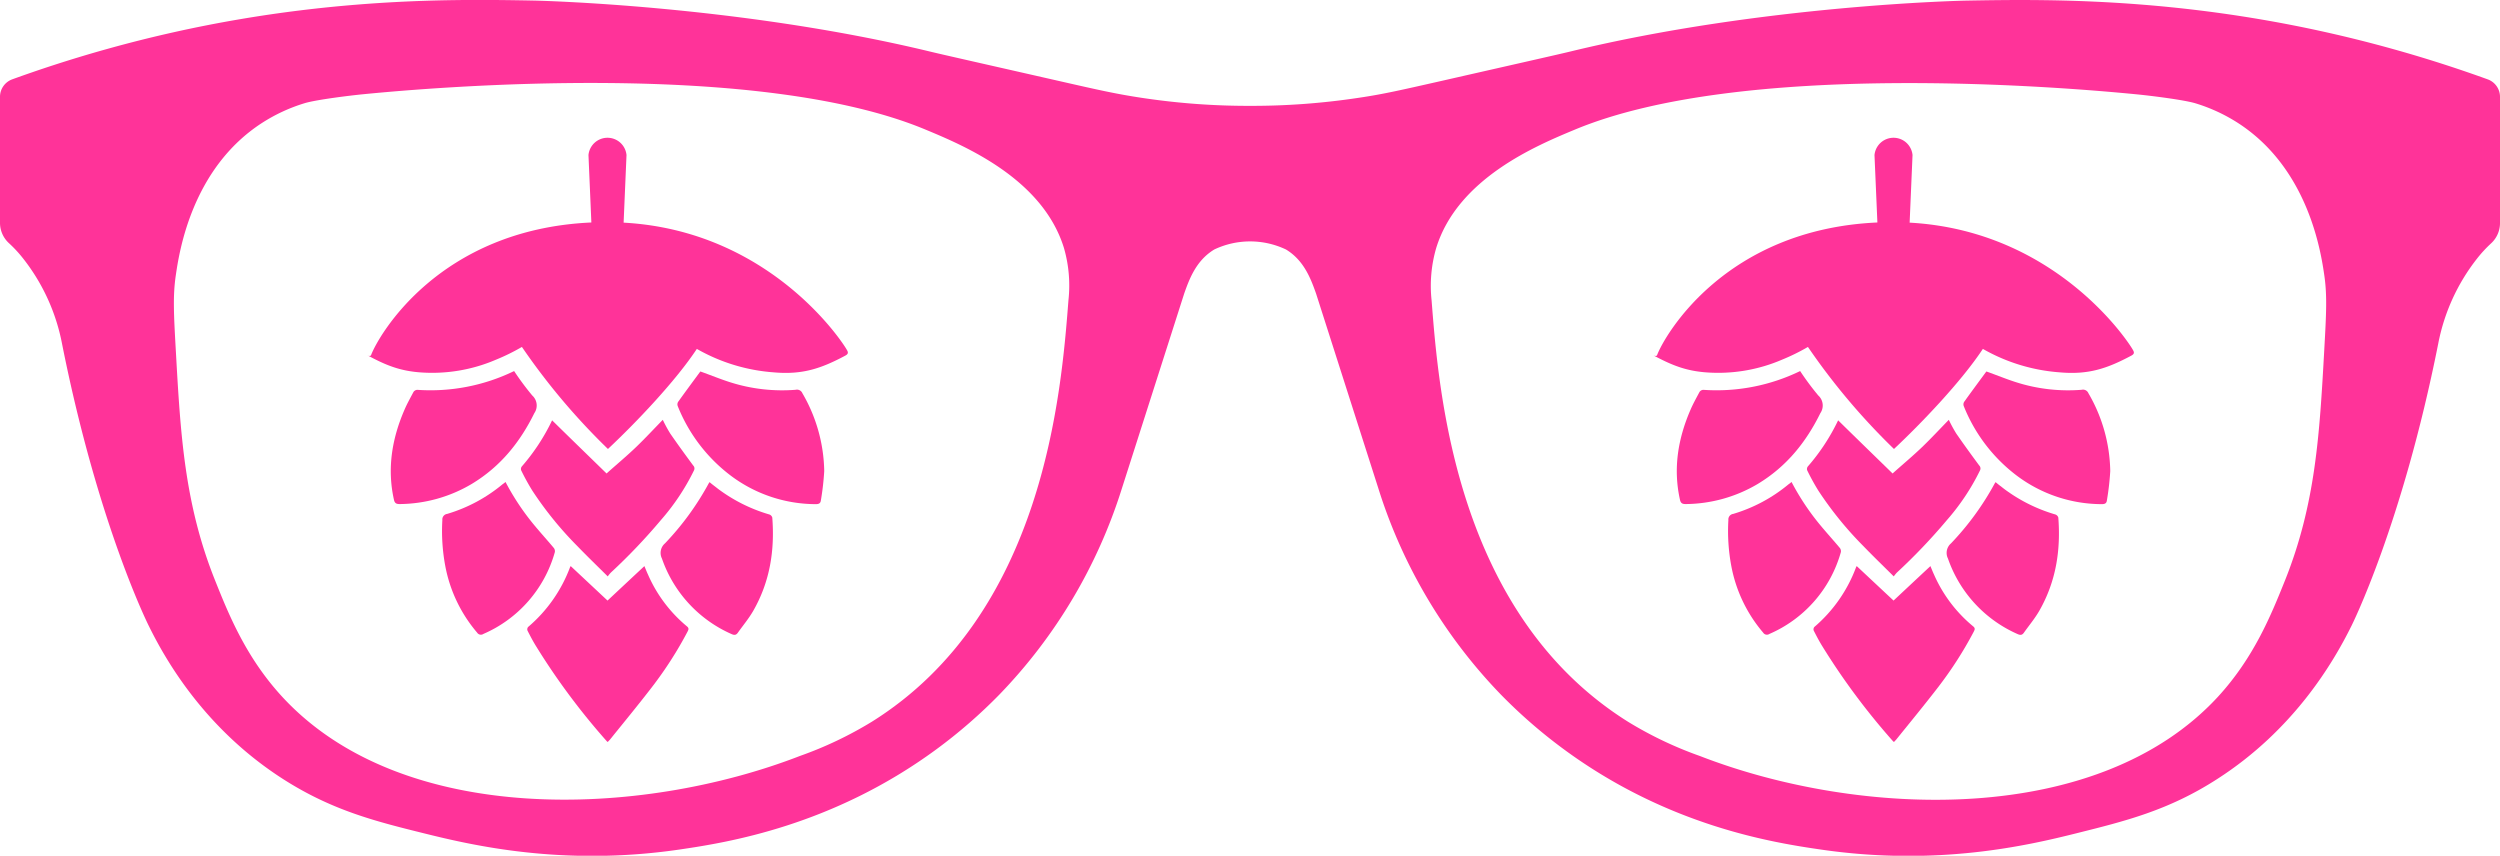 <svg id="Layer_1" data-name="Layer 1" xmlns="http://www.w3.org/2000/svg" xmlns:xlink="http://www.w3.org/1999/xlink" viewBox="0 0 596.8 204.28"><title>nogeeks</title><path class="cls-1" style="fill:#ff3399" d="M615.48,96.81c-5.77-2.09-13.42-4.67-22.48-7.2-44.52-12.46-80.81-12-102.13-11.6,0,0-48.26.95-94.41,12.15-2.57.63-12.21,2.8-31.47,7.18-8.86,2-13.15,3-19,3.86A170.28,170.28,0,0,1,320,103.13a170.28,170.28,0,0,1-25.95-1.93c-5.89-.89-10.18-1.85-19-3.86-19.26-4.38-28.9-6.55-31.47-7.18C197.39,79,149.13,78,149.13,78c-21.32-.42-57.61-.86-102.13,11.6-9.06,2.53-16.71,5.11-22.48,7.2A4.44,4.44,0,0,0,21.6,101v30a6.59,6.59,0,0,0,2.16,4.93,31,31,0,0,1,3.38,3.66,47.28,47.28,0,0,1,9.27,20.33c8.63,43.36,20.71,67.35,20.71,67.35,4.42,9,13.85,24.88,32,36.53,11.78,7.56,22.25,10.15,33.73,13s33.08,7.93,60.9,3.87c11.54-1.69,36.53-5.63,61.47-24a122.15,122.15,0,0,0,15-13.05,124.21,124.21,0,0,0,29.18-49.11l14.9-46.6c1.24-3.51,2.87-7.89,7.17-10.49a19.95,19.95,0,0,1,17.12,0c4.3,2.6,5.93,7,7.17,10.49l14.9,46.6a124.21,124.21,0,0,0,29.18,49.11,122.15,122.15,0,0,0,15,13.05c24.94,18.39,49.93,22.33,61.47,24,27.82,4.06,49.44-1,60.9-3.87s22-5.41,33.73-13c18.12-11.65,27.55-27.54,32-36.53,0,0,12.08-24,20.71-67.35a47.28,47.28,0,0,1,9.27-20.33,31,31,0,0,1,3.38-3.66A6.59,6.59,0,0,0,618.4,131V101A4.44,4.44,0,0,0,615.48,96.81ZM276.66,149.54c-1.72,22.13-5.84,74.91-46.93,100.61a90.86,90.86,0,0,1-17.11,8.15c-38.14,14.8-95,17-123.67-14.13-8.67-9.42-12.79-19.72-16-27.74-7.33-18.31-8.26-34.93-9.38-54.92-.49-8.67-.72-13.1,0-17.94.79-5.41,3.76-25.57,20.7-36.44a40.64,40.64,0,0,1,10-4.62c2.79-.86,11.1-1.87,14-2.15,17.81-1.75,94.3-8.18,134.18,8.4,9.19,3.82,28,11.65,33.13,28.28A32.31,32.31,0,0,1,276.66,149.54Zm299.78,12c-1.12,20-2.05,36.61-9.38,54.92-3.22,8-7.34,18.32-16,27.74-28.71,31.14-85.53,28.93-123.67,14.13a90.86,90.86,0,0,1-17.11-8.15c-41.09-25.7-45.21-78.48-46.93-100.61a32.31,32.31,0,0,1,1.1-12.5c5.11-16.63,23.94-24.46,33.13-28.28,39.88-16.58,116.37-10.15,134.18-8.4,2.9.28,11.21,1.29,14,2.15a40.64,40.64,0,0,1,10,4.62c16.94,10.87,19.91,31,20.7,36.44C577.16,148.41,576.93,152.84,576.44,161.51Z" transform="translate(-21.6 -77.86)"/><path class="cls-2" style="fill:#ff3399" d="M176.28,215c-.31-.66-.56-1.32-.85-2-2.93,2.73-5.81,5.43-8.8,8.23L157.84,213l-.13.19a34.59,34.59,0,0,1-10.05,14.35.92.92,0,0,0-.15.83c.61,1.2,1.22,2.37,1.91,3.51a163.59,163.59,0,0,0,17,22.89,3.28,3.28,0,0,0,.26.22c.2-.23.37-.39.52-.56,3.34-4.14,6.74-8.27,10-12.5a91.46,91.46,0,0,0,8.51-13.25c.23-.46.45-.82-.12-1.29A33.44,33.44,0,0,1,176.28,215Z" transform="translate(-21.6 -77.86)"/><path class="cls-3" style="fill:#ff3399" d="M146,190.11a53.74,53.74,0,0,0,2.65,4.83,84.37,84.37,0,0,0,10.77,13.28c2.31,2.39,4.7,4.7,7.26,7.24a8.52,8.52,0,0,1,.73-.9A138.68,138.68,0,0,0,179.38,202a53.72,53.72,0,0,0,7.88-11.83,1,1,0,0,0-.18-1.19c-1.87-2.53-3.71-5.06-5.49-7.64a33.85,33.85,0,0,1-1.77-3.26c-2.16,2.21-4.22,4.44-6.42,6.55s-4.57,4.08-7,6.26c-4.29-4.19-8.67-8.43-13-12.69a48.61,48.61,0,0,1-7.22,11A1,1,0,0,0,146,190.11Z" transform="translate(-21.6 -77.86)"/><path class="cls-4" style="fill:#ff3399" d="M211.53,170.91a40.81,40.81,0,0,1-15.63-1.8c-2.39-.76-4.68-1.71-7.1-2.57l-.11.13c-1.73,2.35-3.49,4.72-5.2,7.11a1.15,1.15,0,0,0-.11,1,38.79,38.79,0,0,0,12.78,16.71,33.86,33.86,0,0,0,20.19,6.72c.75,0,1.12-.21,1.21-.9a64.21,64.21,0,0,0,.8-7,38,38,0,0,0-5.21-18.57A1.4,1.4,0,0,0,211.53,170.91Z" transform="translate(-21.6 -77.86)"/><path class="cls-5" style="fill:#ff3399" d="M149.16,176.48a3.22,3.22,0,0,0-.5-4.21,65.73,65.73,0,0,1-4.33-5.83,45.68,45.68,0,0,1-23.13,4.48,1.17,1.17,0,0,0-.88.49c-.76,1.43-1.56,2.85-2.18,4.31-3,6.94-4.15,14.07-2.49,21.47.17.74.51,1,1.32,1a34.22,34.22,0,0,0,17.25-4.81C141.16,189.2,145.8,183.3,149.16,176.48Z" transform="translate(-21.6 -77.86)"/><path class="cls-6" style="fill:#ff3399" d="M153.79,208.65c-1.58-1.89-3.25-3.72-4.82-5.63a58.77,58.77,0,0,1-6.69-10.1,8.5,8.5,0,0,1-.73.56,37.3,37.3,0,0,1-13.2,7.06A1.33,1.33,0,0,0,127.2,202a45.35,45.35,0,0,0,.73,11.15,34.18,34.18,0,0,0,7.57,15.73,1.06,1.06,0,0,0,1.5.31,30.12,30.12,0,0,0,17.05-19.52A1.25,1.25,0,0,0,153.79,208.65Z" transform="translate(-21.6 -77.86)"/><path class="cls-7" style="fill:#ff3399" d="M205.27,200.68A38.41,38.41,0,0,1,193,194.55c-.66-.53-1.33-1-2-1.59a1.68,1.68,0,0,0-.23.32,66.72,66.72,0,0,1-10.42,14.29,3,3,0,0,0-.73,3.63,30.63,30.63,0,0,0,16.56,18c.67.31,1.12.33,1.57-.31,1.23-1.74,2.63-3.4,3.68-5.24,4-7,5.13-14.47,4.53-22.24A1.13,1.13,0,0,0,205.27,200.68Z" transform="translate(-21.6 -77.86)"/><path class="cls-8" style="fill:#ff3399" d="M109.35,162.71c-.16-.1-.13-.06,0,0Z" transform="translate(-21.6 -77.86)"/><path class="cls-9" style="fill:#ff3399" d="M121.82,166.75a38.61,38.61,0,0,0,18.12-3,49,49,0,0,0,6.25-3.07,158.33,158.33,0,0,0,20.54,24.36c6.82-6.4,16.17-16.24,21.22-23.89a43.27,43.27,0,0,0,18.38,5.6c6.77.6,11.24-.88,17.07-4,.58-.31.75-.63.46-1.19-.92-1.83-18.35-28.63-53.39-30.55l.69-16.13a4.56,4.56,0,0,0-9.08,0l.69,16.09c-36.5,1.63-50.88,27.14-52.58,31.64-.13.35-.61.2-.84.11l.05,0C113.63,165,116.94,166.37,121.82,166.75Z" transform="translate(-21.6 -77.86)"/><path class="cls-10" style="fill:#ff3399" d="M483.28,215c-.31-.66-.56-1.32-.85-2-2.93,2.73-5.81,5.43-8.8,8.23L464.84,213l-.13.19a34.59,34.59,0,0,1-10,14.35.92.92,0,0,0-.15.83c.61,1.2,1.22,2.37,1.91,3.51a163.59,163.59,0,0,0,17,22.89,3.28,3.28,0,0,0,.26.22c.2-.23.37-.39.52-.56,3.34-4.14,6.74-8.27,10-12.5a91.46,91.46,0,0,0,8.51-13.25c.23-.46.45-.82-.12-1.29A33.44,33.44,0,0,1,483.28,215Z" transform="translate(-21.6 -77.86)"/><path class="cls-11" style="fill:#ff3399" d="M453,190.11a53.74,53.74,0,0,0,2.65,4.83,84.37,84.37,0,0,0,10.77,13.28c2.31,2.39,4.7,4.7,7.26,7.24a8.52,8.52,0,0,1,.73-.9A138.68,138.68,0,0,0,486.38,202a53.72,53.72,0,0,0,7.88-11.83,1,1,0,0,0-.18-1.19c-1.87-2.53-3.71-5.06-5.49-7.64a33.85,33.85,0,0,1-1.77-3.26c-2.16,2.21-4.22,4.44-6.42,6.55s-4.57,4.08-7,6.26c-4.29-4.19-8.67-8.43-13-12.69a48.61,48.61,0,0,1-7.22,11A1,1,0,0,0,453,190.11Z" transform="translate(-21.6 -77.86)"/><path class="cls-12" style="fill:#ff3399" d="M518.53,170.91a40.81,40.81,0,0,1-15.63-1.8c-2.39-.76-4.68-1.71-7.1-2.57l-.11.13c-1.73,2.35-3.49,4.72-5.2,7.11a1.15,1.15,0,0,0-.11,1,38.79,38.79,0,0,0,12.78,16.71,33.86,33.86,0,0,0,20.19,6.72c.75,0,1.12-.21,1.21-.9a64.21,64.21,0,0,0,.8-7,38,38,0,0,0-5.21-18.57A1.4,1.4,0,0,0,518.53,170.91Z" transform="translate(-21.6 -77.86)"/><path class="cls-13" style="fill:#ff3399" d="M456.16,176.48a3.22,3.22,0,0,0-.5-4.21,65.73,65.73,0,0,1-4.33-5.83,45.68,45.68,0,0,1-23.13,4.48,1.17,1.17,0,0,0-.88.49c-.76,1.43-1.56,2.85-2.18,4.31-3,6.94-4.15,14.07-2.49,21.47.17.74.51,1,1.32,1a34.22,34.22,0,0,0,17.25-4.81C448.16,189.2,452.8,183.3,456.16,176.48Z" transform="translate(-21.6 -77.86)"/><path class="cls-14" style="fill:#ff3399" d="M460.79,208.65c-1.58-1.89-3.25-3.72-4.82-5.63a58.77,58.77,0,0,1-6.69-10.1,8.5,8.5,0,0,1-.73.56,37.3,37.3,0,0,1-13.2,7.06A1.33,1.33,0,0,0,434.2,202a45.35,45.35,0,0,0,.73,11.15,34.18,34.18,0,0,0,7.57,15.73,1.06,1.06,0,0,0,1.5.31,30.12,30.12,0,0,0,17.05-19.52A1.25,1.25,0,0,0,460.79,208.65Z" transform="translate(-21.6 -77.86)"/><path class="cls-15" style="fill:#ff3399" d="M512.27,200.68A38.41,38.41,0,0,1,500,194.55c-.66-.53-1.33-1-2-1.59a1.68,1.68,0,0,0-.23.32,66.72,66.72,0,0,1-10.42,14.29,3,3,0,0,0-.73,3.63,30.63,30.63,0,0,0,16.56,18c.67.31,1.12.33,1.57-.31,1.23-1.74,2.63-3.4,3.68-5.24,4-7,5.13-14.47,4.53-22.24A1.13,1.13,0,0,0,512.27,200.68Z" transform="translate(-21.6 -77.86)"/><path class="cls-16" style="fill:#ff3399" d="M416.35,162.71c-.16-.1-.13-.06,0,0Z" transform="translate(-21.6 -77.86)"/><path class="cls-17" style="fill:#ff3399" d="M428.82,166.75a38.61,38.61,0,0,0,18.12-3,49,49,0,0,0,6.25-3.07,158.33,158.33,0,0,0,20.54,24.36c6.82-6.4,16.17-16.24,21.22-23.89a43.27,43.27,0,0,0,18.38,5.6c6.77.6,11.24-.88,17.07-4,.58-.31.75-.63.46-1.19-.92-1.83-18.35-28.63-53.39-30.55l.69-16.13a4.56,4.56,0,0,0-9.08,0l.69,16.09c-36.5,1.63-50.88,27.14-52.58,31.64-.13.35-.61.2-.84.11l0,0C420.63,165,423.94,166.37,428.82,166.75Z" transform="translate(-21.6 -77.86)"/></svg>